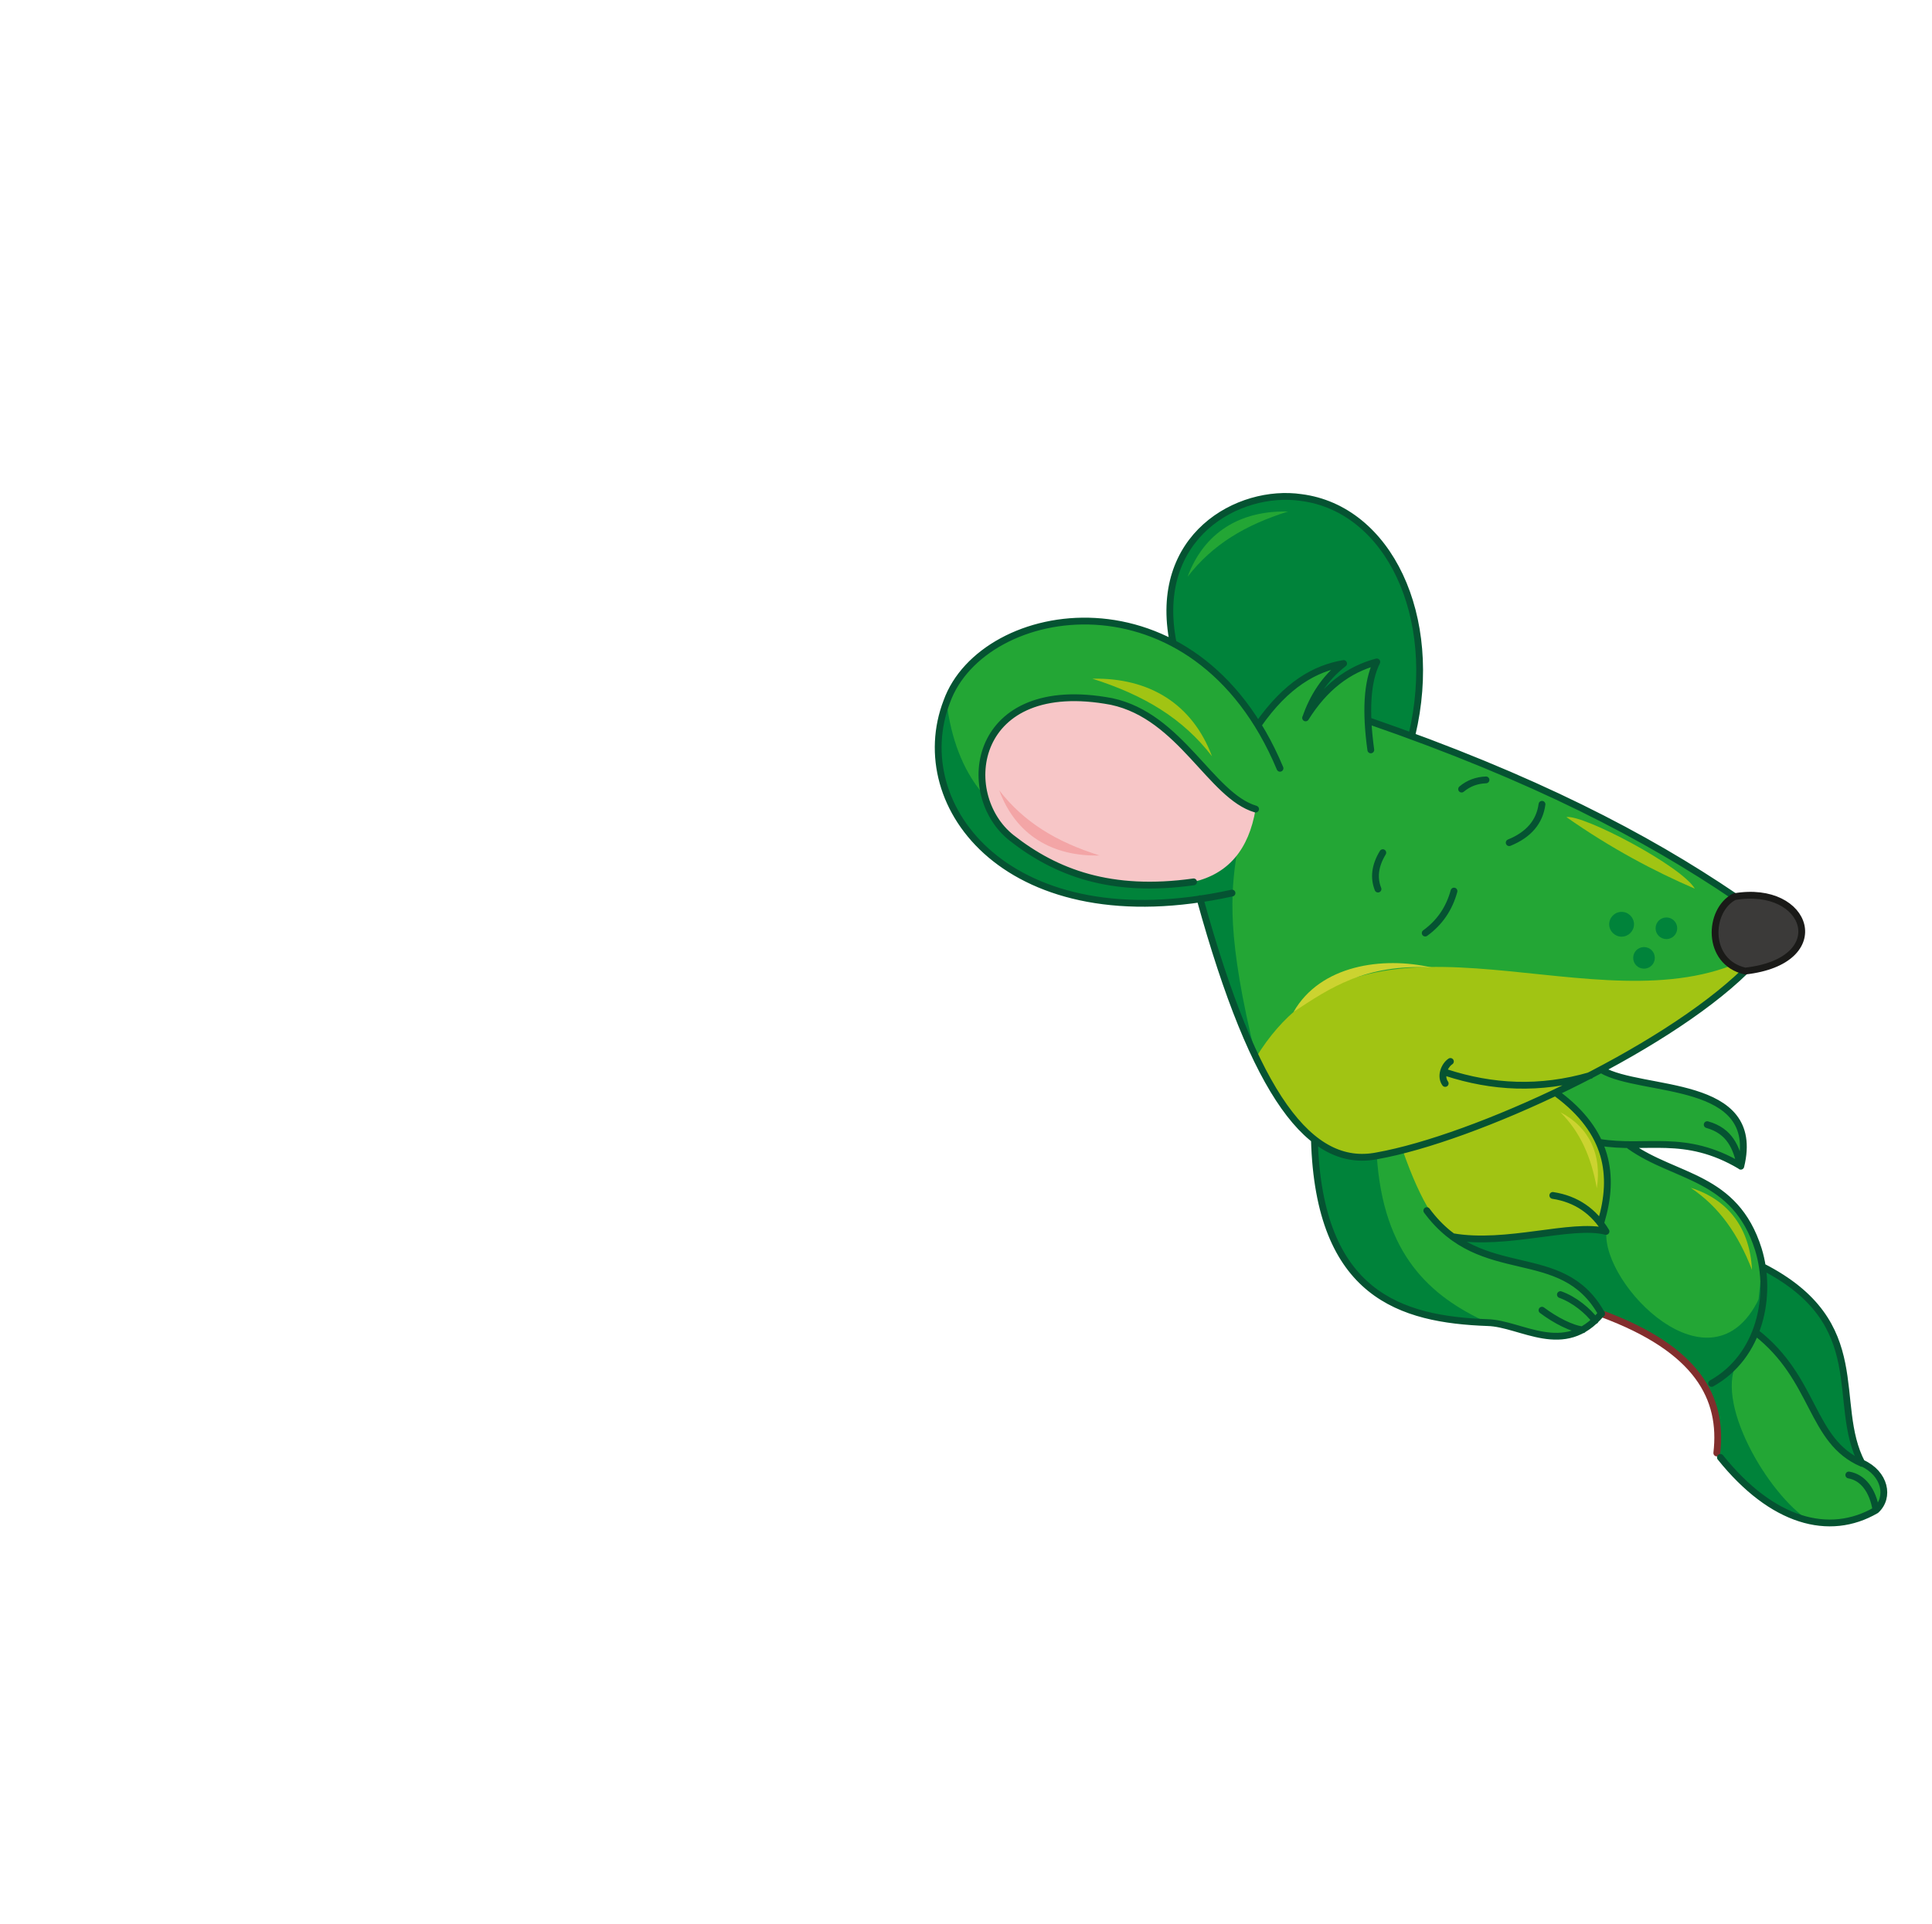 <?xml version="1.0" encoding="utf-8"?>
<!-- Generator: Adobe Illustrator 21.1.0, SVG Export Plug-In . SVG Version: 6.00 Build 0)  -->
<svg version="1.1" id="Layer_1" xmlns="http://www.w3.org/2000/svg" xmlns:xlink="http://www.w3.org/1999/xlink" x="0px" y="0px"
	 viewBox="0 0 483 481" style="enable-background:new 0 0 483 481;" xml:space="preserve">
<style type="text/css">
	.st0{fill-rule:evenodd;clip-rule:evenodd;fill:#23A635;}
	.st1{fill-rule:evenodd;clip-rule:evenodd;fill:#A1C413;}
	.st2{fill-rule:evenodd;clip-rule:evenodd;fill:#00833A;}
	.st3{fill-rule:evenodd;clip-rule:evenodd;fill:#F7C6C7;}
	.st4{fill:none;stroke:#822E2D;stroke-width:1.7;stroke-linecap:round;stroke-linejoin:round;stroke-miterlimit:22.926;}
	.st5{fill-rule:evenodd;clip-rule:evenodd;fill:#F3A5A6;}
	.st6{fill:none;stroke:#055332;stroke-width:1.7;stroke-linecap:round;stroke-linejoin:round;stroke-miterlimit:22.926;}
	.st7{fill-rule:evenodd;clip-rule:evenodd;fill:#3B3A39;}
	.st8{fill:none;stroke:#1A1A18;stroke-width:1.7;stroke-linecap:round;stroke-linejoin:round;stroke-miterlimit:22.926;}
	.st9{fill-rule:evenodd;clip-rule:evenodd;fill:#CCD330;}
</style>
<path class="st0" d="M400.5,328.5c20.5,7.2,31.5,18.2,28.7,34.8c12.9,15.7,26.1,22.7,39.8,14.4c2.9-5.4,1.7-9.3-3.5-11.8
	c-8.3-16.4,1-36.4-24.9-49.2c-3.7-22.8-22.1-20.1-33.2-30.1c11.9-1.4,21.2,0.3,27.8,5c4.4-22.3-23.2-18-34.5-23.9l-72,17.3
	c1.1,39,21.7,45,43.3,45.8C380.3,331,391.2,339.7,400.5,328.5z"/>
<path class="st1" d="M400.3,305.4l1.2,2.6l-7.4-0.4l-19,2.1l-10.5-0.1c-4.7-1.5-9.3-8.8-13.9-21.9l20.4-6.5l18.2-7.6
	C402.1,283,403.7,293.8,400.3,305.4z"/>
<path class="st2" d="M439.7,324.8c0.7,5.7-3,12.7-5.6,16.1c-5.4,10.9,9.2,34.6,19.2,39.9c-7.5-1-15.5-6.2-24.1-17.5
	c1.3-5.1,0.5-10.6-2.5-16.7c-5.5-8.3-14.2-14.4-26.2-18.1c-6.4-14.7-26.5-10.6-37.3-19.2c15.2,2.3,28.5-3.8,38.4-1.3
	C400.5,321.3,427.8,349.2,439.7,324.8z"/>
<path class="st2" d="M353,183.7l-35.2,3.4l-24.5-26.3c-5.4-26.8,16.4-38.7,32-36.4C347.2,127.2,360,154.1,353,183.7z"/>
<path class="st0" d="M300,224.7c13.2,51.3,28.2,67.6,44.2,64.3l92.1-46.2l-2.7-18.6c-27.6-18.3-58.1-33.1-91.6-44
	c-0.5-6,0.2-10.9,2.2-14.7c-7.9,2.3-13.8,7-17.8,14c1.3-5.2,4.2-9.8,9.5-13.6c-9.3,2.1-16.4,7.2-21.4,15.4
	c-21.2-36.3-68.9-31-77.9-5.9C226.5,202,254.1,233.6,300,224.7z"/>
<path class="st2" d="M300,224.7c13.2,51.3,28.2,67.6,44.2,64.3c1.6,24.6,13.2,35.1,27.7,41.7c-23.5,0.9-43.1-9.5-43.1-45.9
	L314,264.3c-7.5-30.3-6.2-41.1-4.9-50.4c-34.2,0-67.7,0.4-72.5-38.6C226.5,202,254.1,233.6,300,224.7z"/>
<path class="st1" d="M314,264.4c26.4-43.3,80.8-8.4,118.9-23l3.4,1.4c-26.9,23-57.5,38.4-92.1,46.2C333.1,291.2,323,283,314,264.4z"
	/>
<path class="st2" d="M411,236.8c1.5,0,2.7,1.2,2.7,2.7s-1.2,2.7-2.7,2.7s-2.7-1.2-2.7-2.7S409.5,236.8,411,236.8z M416.6,229.4
	c1.5,0,2.7,1.2,2.7,2.7c0,1.5-1.2,2.7-2.7,2.7s-2.7-1.2-2.7-2.7C413.9,230.6,415.1,229.4,416.6,229.4z M405.4,228
	c1.7,0,3.1,1.4,3.1,3.1c0,1.7-1.4,3.1-3.1,3.1s-3.1-1.4-3.1-3.1C402.3,229.4,403.7,228,405.4,228z"/>
<path class="st3" d="M298.4,220.5c8.6-2,13.8-8,15.5-18.2c-11.2-3.3-18.7-23.2-36-26.9c-34.9-6.6-38.8,23.2-25,34.1
	C264.1,218.2,277.7,223.4,298.4,220.5z"/>
<path class="st2" d="M440.5,316.6l-1.7,16.4c15.1,11.7,13.6,27.2,26.6,32.8C457.5,350.7,468.4,330.9,440.5,316.6z"/>
<path class="st4" d="M400.5,328.5c24,8.9,30.3,21.1,28.7,34.8"/>
<path class="st5" d="M249.8,197.6c6.2,8,14.3,12.9,25.1,16.3C263,214.2,253.9,208.7,249.8,197.6z"/>
<path class="st6" d="M399.7,285.6c11.8,2,21.4-2.4,35.4,5.9c-1-4.5-2.6-8.7-8.3-10.3 M435.2,291.6c5.4-22.1-24.7-18.2-34.8-24.1
	 M361.6,268.2c11.4,3.7,23.3,4.4,36,0.7 M362.6,265.4c-1.5,1-2.6,3.7-1.3,5.5 M300,224.7c13.7,49.7,27.7,67.5,44.2,64.3
	c24.3-4.3,71.5-26.1,92.1-46.2 M314.5,181.3c7.1-10.2,14.3-14.2,21.4-15.4c-4.9,3.8-7.7,8.5-9.5,13.6c4.7-7.5,10.6-12.1,17.8-14
	c-2.5,5-2.8,12.6-1.5,22 M342.1,180.2c41.4,14.3,69.5,29,91.6,44 M293.3,160.8c-5.4-26.8,16.4-38.7,32-36.4
	c21.8,2.8,34.7,29.7,27.7,59.3 M313.9,202.3c-11.2-3.3-18.7-23.2-36-26.9c-34.9-6.6-38.8,23.2-25,34.1c11.1,8.7,24.8,13.9,45.5,11
	 M320,192.1c-21.2-50.7-74.3-41.7-83.3-16.7c-10.1,26.2,15.6,60.1,71.3,47.9 M398.8,330.2c-1.8-2.4-5.1-5.2-8.7-6.5 M356.7,302.7
	c13.8,18.7,33.7,7.8,43.7,25.8 M328.6,284.9c1.1,39,21.7,45,43.3,45.8c8.4,0.2,19.2,8.9,28.5-2.3 M395.7,332.5
	c-2.6-0.2-6.9-2.4-10.2-4.9 M388.2,298.9c5.9,0.9,10.3,4,13.3,9c-8.6-2.2-24.9,3.7-38.4,1.3 M389.3,273.5
	c12.8,9.5,14.4,20.4,11,31.9 M438.9,333.1c15.1,11.7,13.6,27.2,26.6,32.8c-8-15.1,2.9-35-24.9-49.2 M462.2,368.8
	c3.5,0.6,6,3.8,6.8,8.8c3.5-3.2,2.3-9.2-3.5-11.8 M469,377.6c-11.7,6.8-26,2.9-38.9-13.2 M385.5,201.1c-0.6,4.4-3.3,7.6-8.2,9.6
	 M365.4,197.3c1.8-1.5,3.8-2.2,6.1-2.3 M363.5,222.8c-1.2,4.4-3.6,7.9-7.2,10.5 M345.7,213.2c-2,3.3-2.3,6.3-1.2,9.1 M407.4,286.5
	c11.5,8.2,26.4,7.4,32.2,25.9c3.5,11.4,0.5,26.7-11.7,33.5"/>
<path class="st7" d="M436.3,242.8c-9.8-2.2-9.3-15.2-2.7-18.6C452.2,221,458.5,240.3,436.3,242.8z"/>
<path class="st8" d="M436.3,242.8c-9.8-2.2-9.3-15.2-2.7-18.6C452.2,221,458.5,240.3,436.3,242.8z"/>
<path class="st1" d="M422.7,297c7.1,4.8,11.8,11.5,15.3,20.5C437.5,307.4,432.3,300,422.7,297z M391.6,204.3
	c4.2-0.7,28.9,12.3,32.1,17.9C413.7,217.9,402.7,212.1,391.6,204.3z M303,189.1c-7.3-9.5-17-15.3-29.9-19.4
	C287.3,169.4,298.1,176,303,189.1z"/>
<path class="st0" d="M296.9,144.2c6.2-8,14.3-12.9,25.1-16.3C310.1,127.6,301,133.1,296.9,144.2z"/>
<path class="st9" d="M390.1,278.1c5,5,7.7,11.2,9.1,19C400.5,288.8,397.4,281.9,390.1,278.1z M323.4,253c9.1-6,17.9-12,34.5-11.1
	C345.6,239.1,330.1,241.3,323.4,253z"/>
</svg>
